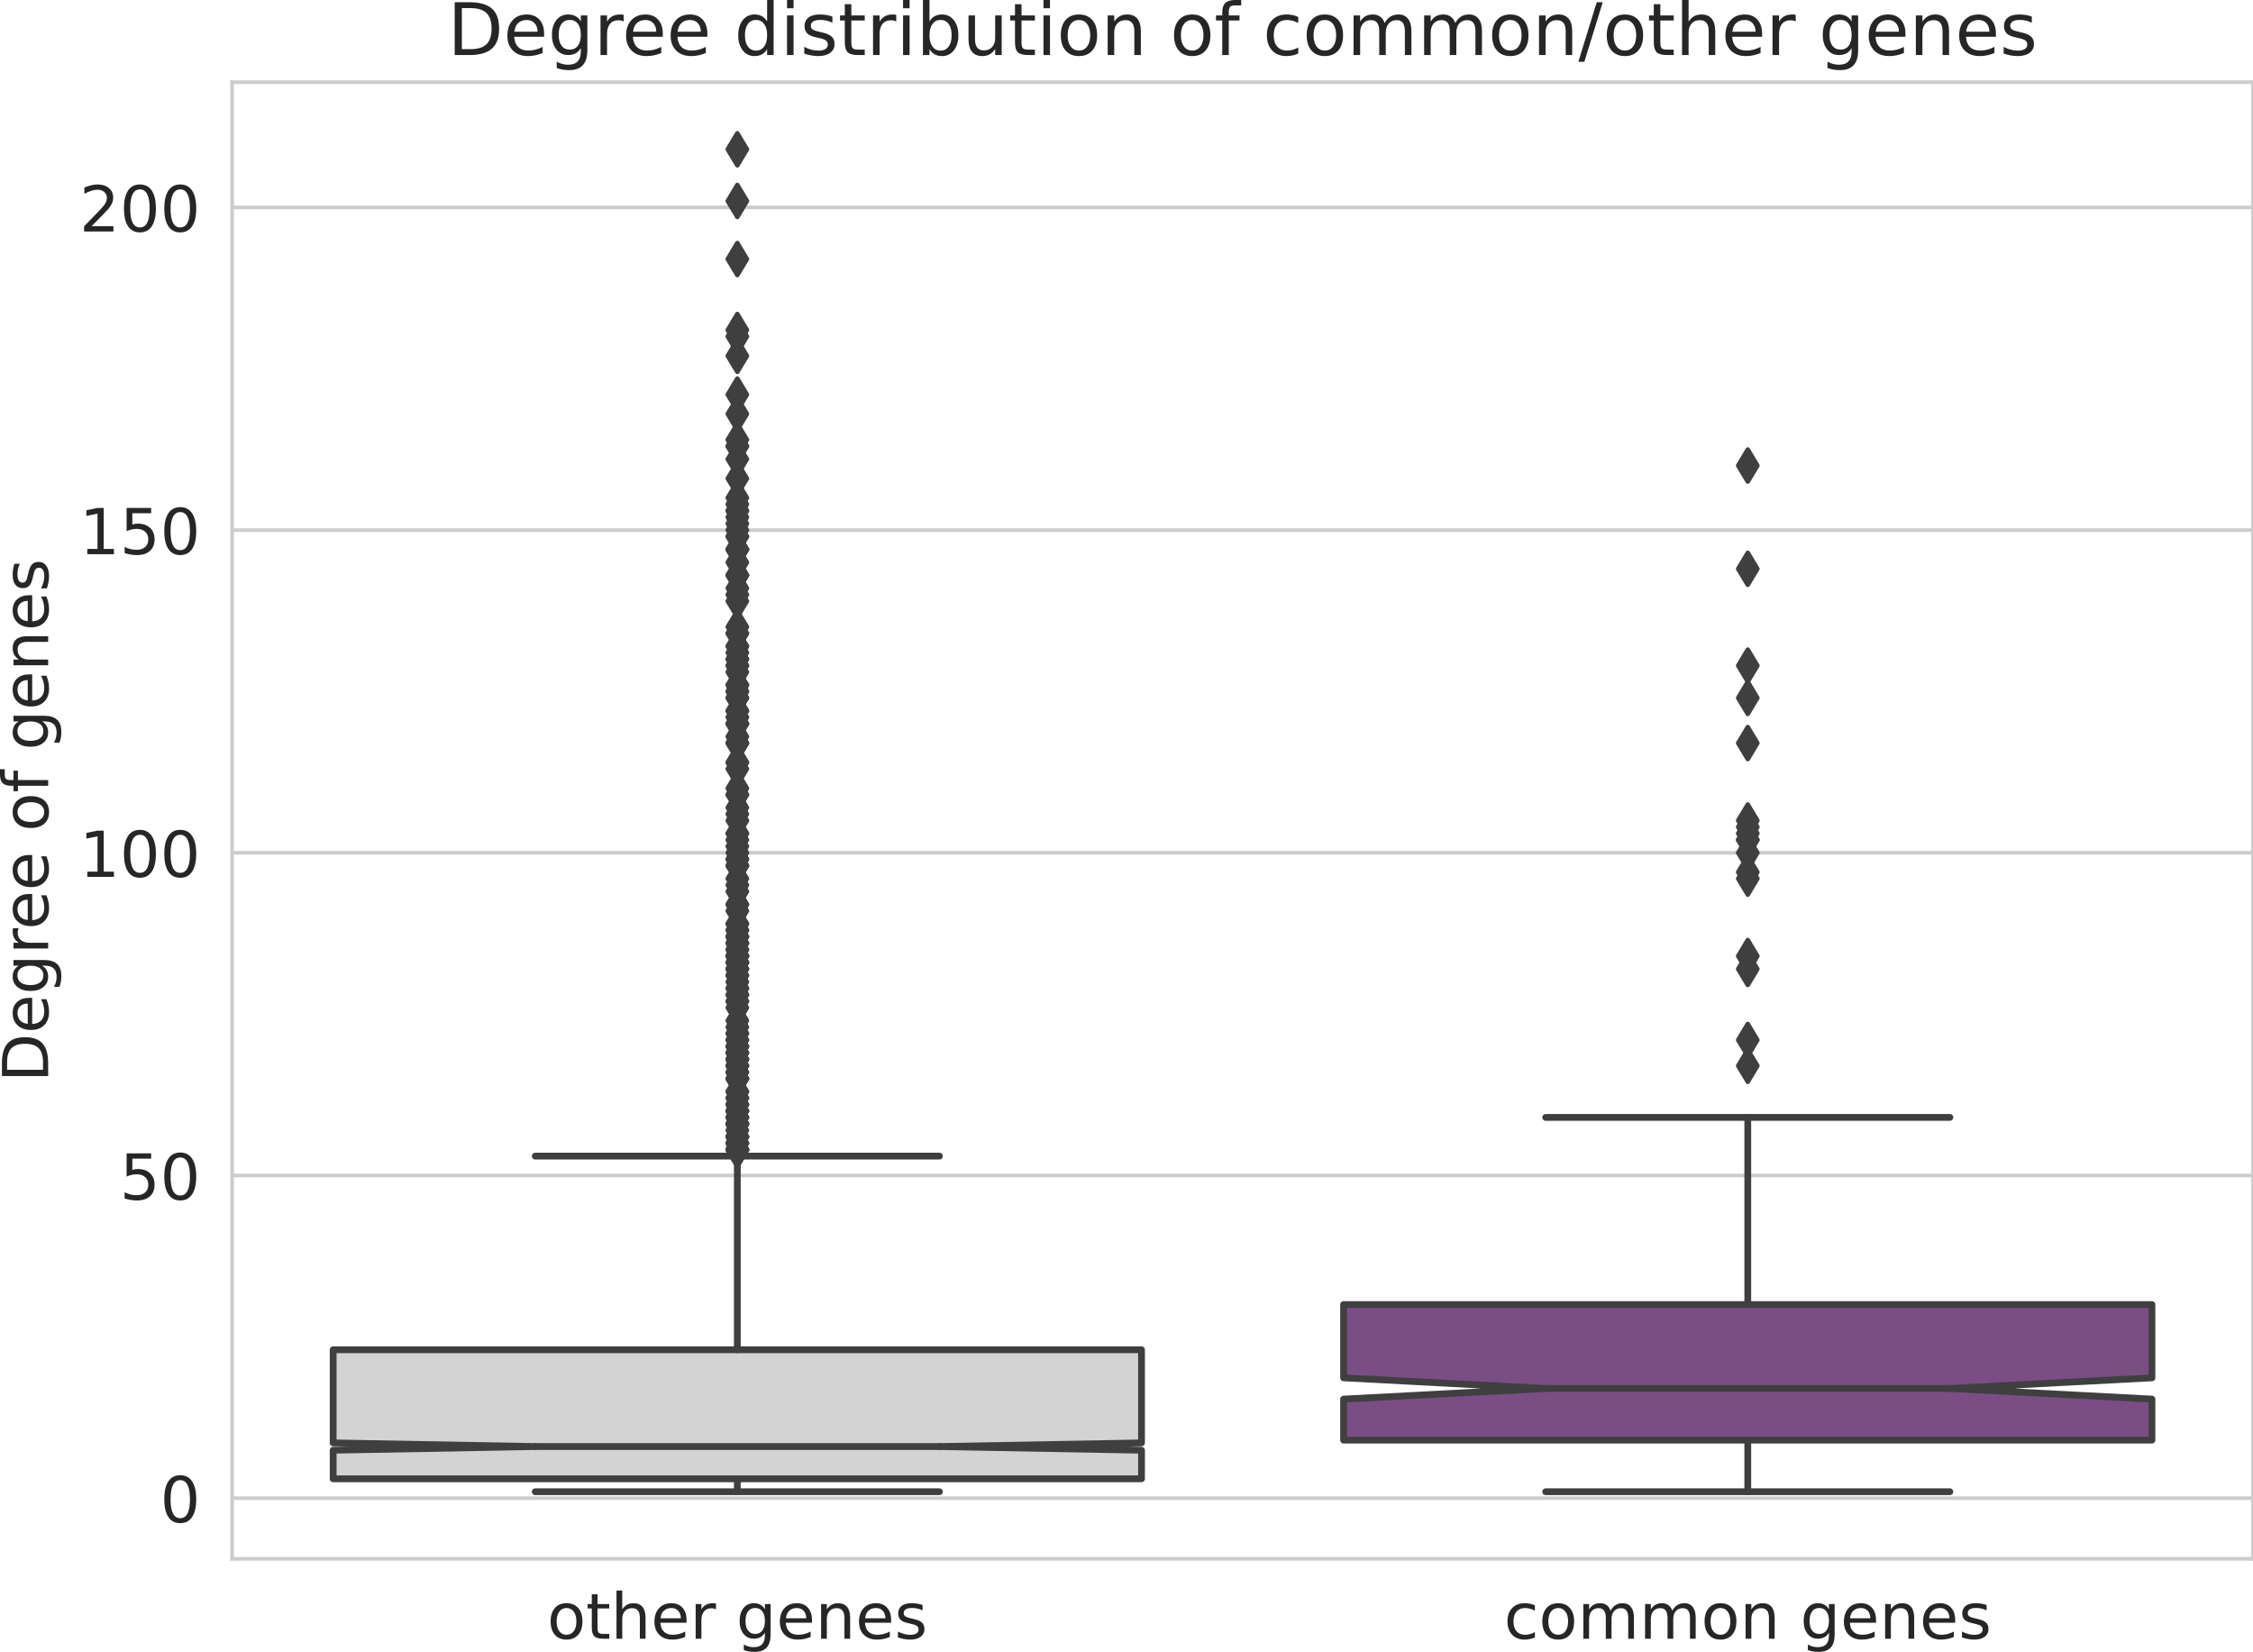 <?xml version="1.0" encoding="utf-8" standalone="no"?>
<!DOCTYPE svg PUBLIC "-//W3C//DTD SVG 1.1//EN"
  "http://www.w3.org/Graphics/SVG/1.1/DTD/svg11.dtd">
<!-- Created with matplotlib (https://matplotlib.org/) -->
<svg height="364.867pt" version="1.1" viewBox="0 0 497.672 364.867" width="497.672pt" xmlns="http://www.w3.org/2000/svg" xmlns:xlink="http://www.w3.org/1999/xlink">
 <defs>
  <style type="text/css">*{stroke-linecap:butt;stroke-linejoin:round;}</style>
 </defs>
 <g id="figure_1">
  <g id="patch_1">
   <path d="M 0 364.867
L 497.672 364.867
L 497.672 0
L 0 0
z
" style="fill:none;"/>
  </g>
  <g id="axes_1">
   <g id="patch_2">
    <path d="M 51.272 344.317
L 497.672 344.317
L 497.672 18.157
L 51.272 18.157
z
" style="fill:none;"/>
   </g>
   <g id="matplotlib.axis_1">
    <g id="xtick_1">
     <g id="text_1">
      <!-- other genes -->
      <g style="fill:#262626;" transform="translate(120.858 361.955)scale(0.14 -0.14)">
       <defs>
        <path d="M 30.609 48.391
Q 23.391 48.391 19.188 42.75
Q 14.984 37.109 14.984 27.297
Q 14.984 17.484 19.156 11.844
Q 23.344 6.203 30.609 6.203
Q 37.797 6.203 41.984 11.859
Q 46.188 17.531 46.188 27.297
Q 46.188 37.016 41.984 42.703
Q 37.797 48.391 30.609 48.391
z
M 30.609 56
Q 42.328 56 49.016 48.375
Q 55.719 40.766 55.719 27.297
Q 55.719 13.875 49.016 6.219
Q 42.328 -1.422 30.609 -1.422
Q 18.844 -1.422 12.172 6.219
Q 5.516 13.875 5.516 27.297
Q 5.516 40.766 12.172 48.375
Q 18.844 56 30.609 56
z
" id="DejaVuSans-111"/>
        <path d="M 18.312 70.219
L 18.312 54.688
L 36.812 54.688
L 36.812 47.703
L 18.312 47.703
L 18.312 18.016
Q 18.312 11.328 20.141 9.422
Q 21.969 7.516 27.594 7.516
L 36.812 7.516
L 36.812 0
L 27.594 0
Q 17.188 0 13.234 3.875
Q 9.281 7.766 9.281 18.016
L 9.281 47.703
L 2.688 47.703
L 2.688 54.688
L 9.281 54.688
L 9.281 70.219
z
" id="DejaVuSans-116"/>
        <path d="M 54.891 33.016
L 54.891 0
L 45.906 0
L 45.906 32.719
Q 45.906 40.484 42.875 44.328
Q 39.844 48.188 33.797 48.188
Q 26.516 48.188 22.312 43.547
Q 18.109 38.922 18.109 30.906
L 18.109 0
L 9.078 0
L 9.078 75.984
L 18.109 75.984
L 18.109 46.188
Q 21.344 51.125 25.703 53.562
Q 30.078 56 35.797 56
Q 45.219 56 50.047 50.172
Q 54.891 44.344 54.891 33.016
z
" id="DejaVuSans-104"/>
        <path d="M 56.203 29.594
L 56.203 25.203
L 14.891 25.203
Q 15.484 15.922 20.484 11.062
Q 25.484 6.203 34.422 6.203
Q 39.594 6.203 44.453 7.469
Q 49.312 8.734 54.109 11.281
L 54.109 2.781
Q 49.266 0.734 44.188 -0.344
Q 39.109 -1.422 33.891 -1.422
Q 20.797 -1.422 13.156 6.188
Q 5.516 13.812 5.516 26.812
Q 5.516 40.234 12.766 48.109
Q 20.016 56 32.328 56
Q 43.359 56 49.781 48.891
Q 56.203 41.797 56.203 29.594
z
M 47.219 32.234
Q 47.125 39.594 43.094 43.984
Q 39.062 48.391 32.422 48.391
Q 24.906 48.391 20.391 44.141
Q 15.875 39.891 15.188 32.172
z
" id="DejaVuSans-101"/>
        <path d="M 41.109 46.297
Q 39.594 47.172 37.812 47.578
Q 36.031 48 33.891 48
Q 26.266 48 22.188 43.047
Q 18.109 38.094 18.109 28.812
L 18.109 0
L 9.078 0
L 9.078 54.688
L 18.109 54.688
L 18.109 46.188
Q 20.953 51.172 25.484 53.578
Q 30.031 56 36.531 56
Q 37.453 56 38.578 55.875
Q 39.703 55.766 41.062 55.516
z
" id="DejaVuSans-114"/>
        <path id="DejaVuSans-32"/>
        <path d="M 45.406 27.984
Q 45.406 37.75 41.375 43.109
Q 37.359 48.484 30.078 48.484
Q 22.859 48.484 18.828 43.109
Q 14.797 37.75 14.797 27.984
Q 14.797 18.266 18.828 12.891
Q 22.859 7.516 30.078 7.516
Q 37.359 7.516 41.375 12.891
Q 45.406 18.266 45.406 27.984
z
M 54.391 6.781
Q 54.391 -7.172 48.188 -13.984
Q 42 -20.797 29.203 -20.797
Q 24.469 -20.797 20.266 -20.094
Q 16.062 -19.391 12.109 -17.922
L 12.109 -9.188
Q 16.062 -11.328 19.922 -12.344
Q 23.781 -13.375 27.781 -13.375
Q 36.625 -13.375 41.016 -8.766
Q 45.406 -4.156 45.406 5.172
L 45.406 9.625
Q 42.625 4.781 38.281 2.391
Q 33.938 0 27.875 0
Q 17.828 0 11.672 7.656
Q 5.516 15.328 5.516 27.984
Q 5.516 40.672 11.672 48.328
Q 17.828 56 27.875 56
Q 33.938 56 38.281 53.609
Q 42.625 51.219 45.406 46.391
L 45.406 54.688
L 54.391 54.688
z
" id="DejaVuSans-103"/>
        <path d="M 54.891 33.016
L 54.891 0
L 45.906 0
L 45.906 32.719
Q 45.906 40.484 42.875 44.328
Q 39.844 48.188 33.797 48.188
Q 26.516 48.188 22.312 43.547
Q 18.109 38.922 18.109 30.906
L 18.109 0
L 9.078 0
L 9.078 54.688
L 18.109 54.688
L 18.109 46.188
Q 21.344 51.125 25.703 53.562
Q 30.078 56 35.797 56
Q 45.219 56 50.047 50.172
Q 54.891 44.344 54.891 33.016
z
" id="DejaVuSans-110"/>
        <path d="M 44.281 53.078
L 44.281 44.578
Q 40.484 46.531 36.375 47.5
Q 32.281 48.484 27.875 48.484
Q 21.188 48.484 17.844 46.438
Q 14.5 44.391 14.5 40.281
Q 14.5 37.156 16.891 35.375
Q 19.281 33.594 26.516 31.984
L 29.594 31.297
Q 39.156 29.25 43.188 25.516
Q 47.219 21.781 47.219 15.094
Q 47.219 7.469 41.188 3.016
Q 35.156 -1.422 24.609 -1.422
Q 20.219 -1.422 15.453 -0.562
Q 10.688 0.297 5.422 2
L 5.422 11.281
Q 10.406 8.688 15.234 7.391
Q 20.062 6.109 24.812 6.109
Q 31.156 6.109 34.562 8.281
Q 37.984 10.453 37.984 14.406
Q 37.984 18.062 35.516 20.016
Q 33.062 21.969 24.703 23.781
L 21.578 24.516
Q 13.234 26.266 9.516 29.906
Q 5.812 33.547 5.812 39.891
Q 5.812 47.609 11.281 51.797
Q 16.75 56 26.812 56
Q 31.781 56 36.172 55.266
Q 40.578 54.547 44.281 53.078
z
" id="DejaVuSans-115"/>
       </defs>
       <use xlink:href="#DejaVuSans-111"/>
       <use x="61.182" xlink:href="#DejaVuSans-116"/>
       <use x="100.391" xlink:href="#DejaVuSans-104"/>
       <use x="163.77" xlink:href="#DejaVuSans-101"/>
       <use x="225.293" xlink:href="#DejaVuSans-114"/>
       <use x="266.406" xlink:href="#DejaVuSans-32"/>
       <use x="298.193" xlink:href="#DejaVuSans-103"/>
       <use x="361.67" xlink:href="#DejaVuSans-101"/>
       <use x="423.193" xlink:href="#DejaVuSans-110"/>
       <use x="486.572" xlink:href="#DejaVuSans-101"/>
       <use x="548.096" xlink:href="#DejaVuSans-115"/>
      </g>
     </g>
    </g>
    <g id="xtick_2">
     <g id="text_2">
      <!-- common genes -->
      <g style="fill:#262626;" transform="translate(332.218 361.955)scale(0.14 -0.14)">
       <defs>
        <path d="M 48.781 52.594
L 48.781 44.188
Q 44.969 46.297 41.141 47.344
Q 37.312 48.391 33.406 48.391
Q 24.656 48.391 19.812 42.844
Q 14.984 37.312 14.984 27.297
Q 14.984 17.281 19.812 11.734
Q 24.656 6.203 33.406 6.203
Q 37.312 6.203 41.141 7.25
Q 44.969 8.297 48.781 10.406
L 48.781 2.094
Q 45.016 0.344 40.984 -0.531
Q 36.969 -1.422 32.422 -1.422
Q 20.062 -1.422 12.781 6.344
Q 5.516 14.109 5.516 27.297
Q 5.516 40.672 12.859 48.328
Q 20.219 56 33.016 56
Q 37.156 56 41.109 55.141
Q 45.062 54.297 48.781 52.594
z
" id="DejaVuSans-99"/>
        <path d="M 52 44.188
Q 55.375 50.25 60.062 53.125
Q 64.75 56 71.094 56
Q 79.641 56 84.281 50.016
Q 88.922 44.047 88.922 33.016
L 88.922 0
L 79.891 0
L 79.891 32.719
Q 79.891 40.578 77.094 44.375
Q 74.312 48.188 68.609 48.188
Q 61.625 48.188 57.562 43.547
Q 53.516 38.922 53.516 30.906
L 53.516 0
L 44.484 0
L 44.484 32.719
Q 44.484 40.625 41.703 44.406
Q 38.922 48.188 33.109 48.188
Q 26.219 48.188 22.156 43.531
Q 18.109 38.875 18.109 30.906
L 18.109 0
L 9.078 0
L 9.078 54.688
L 18.109 54.688
L 18.109 46.188
Q 21.188 51.219 25.484 53.609
Q 29.781 56 35.688 56
Q 41.656 56 45.828 52.969
Q 50 49.953 52 44.188
z
" id="DejaVuSans-109"/>
       </defs>
       <use xlink:href="#DejaVuSans-99"/>
       <use x="54.98" xlink:href="#DejaVuSans-111"/>
       <use x="116.162" xlink:href="#DejaVuSans-109"/>
       <use x="213.574" xlink:href="#DejaVuSans-109"/>
       <use x="310.986" xlink:href="#DejaVuSans-111"/>
       <use x="372.168" xlink:href="#DejaVuSans-110"/>
       <use x="435.547" xlink:href="#DejaVuSans-32"/>
       <use x="467.334" xlink:href="#DejaVuSans-103"/>
       <use x="530.811" xlink:href="#DejaVuSans-101"/>
       <use x="592.334" xlink:href="#DejaVuSans-110"/>
       <use x="655.713" xlink:href="#DejaVuSans-101"/>
       <use x="717.236" xlink:href="#DejaVuSans-115"/>
      </g>
     </g>
    </g>
   </g>
   <g id="matplotlib.axis_2">
    <g id="ytick_1">
     <g id="line2d_1">
      <path clip-path="url(#pf0c04952a6)" d="M 51.272 330.918
L 497.672 330.918
" style="fill:none;stroke:#cccccc;stroke-linecap:round;stroke-width:0.8;"/>
     </g>
     <g id="text_3">
      <!-- 0 -->
      <g style="fill:#262626;" transform="translate(35.364 336.236)scale(0.14 -0.14)">
       <defs>
        <path d="M 31.781 66.406
Q 24.172 66.406 20.328 58.906
Q 16.5 51.422 16.5 36.375
Q 16.5 21.391 20.328 13.891
Q 24.172 6.391 31.781 6.391
Q 39.453 6.391 43.281 13.891
Q 47.125 21.391 47.125 36.375
Q 47.125 51.422 43.281 58.906
Q 39.453 66.406 31.781 66.406
z
M 31.781 74.219
Q 44.047 74.219 50.516 64.516
Q 56.984 54.828 56.984 36.375
Q 56.984 17.969 50.516 8.266
Q 44.047 -1.422 31.781 -1.422
Q 19.531 -1.422 13.062 8.266
Q 6.594 17.969 6.594 36.375
Q 6.594 54.828 13.062 64.516
Q 19.531 74.219 31.781 74.219
z
" id="DejaVuSans-48"/>
       </defs>
       <use xlink:href="#DejaVuSans-48"/>
      </g>
     </g>
    </g>
    <g id="ytick_2">
     <g id="line2d_2">
      <path clip-path="url(#pf0c04952a6)" d="M 51.272 259.641
L 497.672 259.641
" style="fill:none;stroke:#cccccc;stroke-linecap:round;stroke-width:0.8;"/>
     </g>
     <g id="text_4">
      <!-- 50 -->
      <g style="fill:#262626;" transform="translate(26.457 264.96)scale(0.14 -0.14)">
       <defs>
        <path d="M 10.797 72.906
L 49.516 72.906
L 49.516 64.594
L 19.828 64.594
L 19.828 46.734
Q 21.969 47.469 24.109 47.828
Q 26.266 48.188 28.422 48.188
Q 40.625 48.188 47.75 41.5
Q 54.891 34.812 54.891 23.391
Q 54.891 11.625 47.562 5.094
Q 40.234 -1.422 26.906 -1.422
Q 22.312 -1.422 17.547 -0.641
Q 12.797 0.141 7.719 1.703
L 7.719 11.625
Q 12.109 9.234 16.797 8.062
Q 21.484 6.891 26.703 6.891
Q 35.156 6.891 40.078 11.328
Q 45.016 15.766 45.016 23.391
Q 45.016 31 40.078 35.438
Q 35.156 39.891 26.703 39.891
Q 22.75 39.891 18.812 39.016
Q 14.891 38.141 10.797 36.281
z
" id="DejaVuSans-53"/>
       </defs>
       <use xlink:href="#DejaVuSans-53"/>
       <use x="63.623" xlink:href="#DejaVuSans-48"/>
      </g>
     </g>
    </g>
    <g id="ytick_3">
     <g id="line2d_3">
      <path clip-path="url(#pf0c04952a6)" d="M 51.272 188.365
L 497.672 188.365
" style="fill:none;stroke:#cccccc;stroke-linecap:round;stroke-width:0.8;"/>
     </g>
     <g id="text_5">
      <!-- 100 -->
      <g style="fill:#262626;" transform="translate(17.549 193.684)scale(0.14 -0.14)">
       <defs>
        <path d="M 12.406 8.297
L 28.516 8.297
L 28.516 63.922
L 10.984 60.406
L 10.984 69.391
L 28.422 72.906
L 38.281 72.906
L 38.281 8.297
L 54.391 8.297
L 54.391 0
L 12.406 0
z
" id="DejaVuSans-49"/>
       </defs>
       <use xlink:href="#DejaVuSans-49"/>
       <use x="63.623" xlink:href="#DejaVuSans-48"/>
       <use x="127.246" xlink:href="#DejaVuSans-48"/>
      </g>
     </g>
    </g>
    <g id="ytick_4">
     <g id="line2d_4">
      <path clip-path="url(#pf0c04952a6)" d="M 51.272 117.089
L 497.672 117.089
" style="fill:none;stroke:#cccccc;stroke-linecap:round;stroke-width:0.8;"/>
     </g>
     <g id="text_6">
      <!-- 150 -->
      <g style="fill:#262626;" transform="translate(17.549 122.408)scale(0.14 -0.14)">
       <use xlink:href="#DejaVuSans-49"/>
       <use x="63.623" xlink:href="#DejaVuSans-53"/>
       <use x="127.246" xlink:href="#DejaVuSans-48"/>
      </g>
     </g>
    </g>
    <g id="ytick_5">
     <g id="line2d_5">
      <path clip-path="url(#pf0c04952a6)" d="M 51.272 45.813
L 497.672 45.813
" style="fill:none;stroke:#cccccc;stroke-linecap:round;stroke-width:0.8;"/>
     </g>
     <g id="text_7">
      <!-- 200 -->
      <g style="fill:#262626;" transform="translate(17.549 51.132)scale(0.14 -0.14)">
       <defs>
        <path d="M 19.188 8.297
L 53.609 8.297
L 53.609 0
L 7.328 0
L 7.328 8.297
Q 12.938 14.109 22.625 23.891
Q 32.328 33.688 34.812 36.531
Q 39.547 41.844 41.422 45.531
Q 43.312 49.219 43.312 52.781
Q 43.312 58.594 39.234 62.25
Q 35.156 65.922 28.609 65.922
Q 23.969 65.922 18.812 64.312
Q 13.672 62.703 7.812 59.422
L 7.812 69.391
Q 13.766 71.781 18.938 73
Q 24.125 74.219 28.422 74.219
Q 39.75 74.219 46.484 68.547
Q 53.219 62.891 53.219 53.422
Q 53.219 48.922 51.531 44.891
Q 49.859 40.875 45.406 35.406
Q 44.188 33.984 37.641 27.219
Q 31.109 20.453 19.188 8.297
z
" id="DejaVuSans-50"/>
       </defs>
       <use xlink:href="#DejaVuSans-50"/>
       <use x="63.623" xlink:href="#DejaVuSans-48"/>
       <use x="127.246" xlink:href="#DejaVuSans-48"/>
      </g>
     </g>
    </g>
    <g id="text_8">
     <!-- Degree of genes -->
     <g style="fill:#262626;" transform="translate(10.638 239.051)rotate(-90)scale(0.14 -0.14)">
      <defs>
       <path d="M 19.672 64.797
L 19.672 8.109
L 31.594 8.109
Q 46.688 8.109 53.688 14.938
Q 60.688 21.781 60.688 36.531
Q 60.688 51.172 53.688 57.984
Q 46.688 64.797 31.594 64.797
z
M 9.812 72.906
L 30.078 72.906
Q 51.266 72.906 61.172 64.094
Q 71.094 55.281 71.094 36.531
Q 71.094 17.672 61.125 8.828
Q 51.172 0 30.078 0
L 9.812 0
z
" id="DejaVuSans-68"/>
       <path d="M 37.109 75.984
L 37.109 68.5
L 28.516 68.5
Q 23.688 68.5 21.797 66.547
Q 19.922 64.594 19.922 59.516
L 19.922 54.688
L 34.719 54.688
L 34.719 47.703
L 19.922 47.703
L 19.922 0
L 10.891 0
L 10.891 47.703
L 2.297 47.703
L 2.297 54.688
L 10.891 54.688
L 10.891 58.5
Q 10.891 67.625 15.141 71.797
Q 19.391 75.984 28.609 75.984
z
" id="DejaVuSans-102"/>
      </defs>
      <use xlink:href="#DejaVuSans-68"/>
      <use x="77.002" xlink:href="#DejaVuSans-101"/>
      <use x="138.525" xlink:href="#DejaVuSans-103"/>
      <use x="202.002" xlink:href="#DejaVuSans-114"/>
      <use x="240.865" xlink:href="#DejaVuSans-101"/>
      <use x="302.389" xlink:href="#DejaVuSans-101"/>
      <use x="363.912" xlink:href="#DejaVuSans-32"/>
      <use x="395.699" xlink:href="#DejaVuSans-111"/>
      <use x="456.881" xlink:href="#DejaVuSans-102"/>
      <use x="492.086" xlink:href="#DejaVuSans-32"/>
      <use x="523.873" xlink:href="#DejaVuSans-103"/>
      <use x="587.35" xlink:href="#DejaVuSans-101"/>
      <use x="648.873" xlink:href="#DejaVuSans-110"/>
      <use x="712.252" xlink:href="#DejaVuSans-101"/>
      <use x="773.775" xlink:href="#DejaVuSans-115"/>
     </g>
    </g>
   </g>
   <g id="patch_3">
    <path clip-path="url(#pf0c04952a6)" d="M 73.592 326.641
L 252.152 326.641
L 252.152 320.32
L 207.512 319.513
L 252.152 318.706
L 252.152 298.131
L 73.592 298.131
L 73.592 318.706
L 118.232 319.513
L 73.592 320.32
L 73.592 326.641
z
" style="fill:#d3d3d3;stroke:#3f3f3f;stroke-linejoin:miter;stroke-width:1.5;"/>
   </g>
   <g id="patch_4">
    <path clip-path="url(#pf0c04952a6)" d="M 296.792 318.088
L 475.352 318.088
L 475.352 309.034
L 430.712 306.684
L 475.352 304.334
L 475.352 288.152
L 296.792 288.152
L 296.792 304.334
L 341.432 306.684
L 296.792 309.034
L 296.792 318.088
z
" style="fill:#7b4d85;stroke:#3f3f3f;stroke-linejoin:miter;stroke-width:1.5;"/>
   </g>
   <g id="line2d_6">
    <path clip-path="url(#pf0c04952a6)" d="M 162.872 326.641
L 162.872 329.492
" style="fill:none;stroke:#3f3f3f;stroke-linecap:round;stroke-width:1.5;"/>
   </g>
   <g id="line2d_7">
    <path clip-path="url(#pf0c04952a6)" d="M 162.872 298.131
L 162.872 255.365
" style="fill:none;stroke:#3f3f3f;stroke-linecap:round;stroke-width:1.5;"/>
   </g>
   <g id="line2d_8">
    <path clip-path="url(#pf0c04952a6)" d="M 118.232 329.492
L 207.512 329.492
" style="fill:none;stroke:#3f3f3f;stroke-linecap:round;stroke-width:1.5;"/>
   </g>
   <g id="line2d_9">
    <path clip-path="url(#pf0c04952a6)" d="M 118.232 255.365
L 207.512 255.365
" style="fill:none;stroke:#3f3f3f;stroke-linecap:round;stroke-width:1.5;"/>
   </g>
   <g id="line2d_10">
    <defs>
     <path d="M -0 3.536
L 2.121 0
L -0 -3.536
L -2.121 -0
z
" id="m4ad646b651" style="stroke:#3f3f3f;stroke-linejoin:miter;"/>
    </defs>
    <g clip-path="url(#pf0c04952a6)">
     <use style="fill:#3f3f3f;stroke:#3f3f3f;stroke-linejoin:miter;" x="162.872" xlink:href="#m4ad646b651" y="212.599"/>
     <use style="fill:#3f3f3f;stroke:#3f3f3f;stroke-linejoin:miter;" x="162.872" xlink:href="#m4ad646b651" y="157.004"/>
     <use style="fill:#3f3f3f;stroke:#3f3f3f;stroke-linejoin:miter;" x="162.872" xlink:href="#m4ad646b651" y="214.025"/>
     <use style="fill:#3f3f3f;stroke:#3f3f3f;stroke-linejoin:miter;" x="162.872" xlink:href="#m4ad646b651" y="144.174"/>
     <use style="fill:#3f3f3f;stroke:#3f3f3f;stroke-linejoin:miter;" x="162.872" xlink:href="#m4ad646b651" y="228.28"/>
     <use style="fill:#3f3f3f;stroke:#3f3f3f;stroke-linejoin:miter;" x="162.872" xlink:href="#m4ad646b651" y="228.28"/>
     <use style="fill:#3f3f3f;stroke:#3f3f3f;stroke-linejoin:miter;" x="162.872" xlink:href="#m4ad646b651" y="248.237"/>
     <use style="fill:#3f3f3f;stroke:#3f3f3f;stroke-linejoin:miter;" x="162.872" xlink:href="#m4ad646b651" y="112.812"/>
     <use style="fill:#3f3f3f;stroke:#3f3f3f;stroke-linejoin:miter;" x="162.872" xlink:href="#m4ad646b651" y="78.6"/>
     <use style="fill:#3f3f3f;stroke:#3f3f3f;stroke-linejoin:miter;" x="162.872" xlink:href="#m4ad646b651" y="253.939"/>
     <use style="fill:#3f3f3f;stroke:#3f3f3f;stroke-linejoin:miter;" x="162.872" xlink:href="#m4ad646b651" y="131.344"/>
     <use style="fill:#3f3f3f;stroke:#3f3f3f;stroke-linejoin:miter;" x="162.872" xlink:href="#m4ad646b651" y="215.45"/>
     <use style="fill:#3f3f3f;stroke:#3f3f3f;stroke-linejoin:miter;" x="162.872" xlink:href="#m4ad646b651" y="232.556"/>
     <use style="fill:#3f3f3f;stroke:#3f3f3f;stroke-linejoin:miter;" x="162.872" xlink:href="#m4ad646b651" y="199.769"/>
     <use style="fill:#3f3f3f;stroke:#3f3f3f;stroke-linejoin:miter;" x="162.872" xlink:href="#m4ad646b651" y="235.407"/>
     <use style="fill:#3f3f3f;stroke:#3f3f3f;stroke-linejoin:miter;" x="162.872" xlink:href="#m4ad646b651" y="199.769"/>
     <use style="fill:#3f3f3f;stroke:#3f3f3f;stroke-linejoin:miter;" x="162.872" xlink:href="#m4ad646b651" y="233.982"/>
     <use style="fill:#3f3f3f;stroke:#3f3f3f;stroke-linejoin:miter;" x="162.872" xlink:href="#m4ad646b651" y="32.983"/>
     <use style="fill:#3f3f3f;stroke:#3f3f3f;stroke-linejoin:miter;" x="162.872" xlink:href="#m4ad646b651" y="74.323"/>
     <use style="fill:#3f3f3f;stroke:#3f3f3f;stroke-linejoin:miter;" x="162.872" xlink:href="#m4ad646b651" y="87.153"/>
     <use style="fill:#3f3f3f;stroke:#3f3f3f;stroke-linejoin:miter;" x="162.872" xlink:href="#m4ad646b651" y="44.387"/>
     <use style="fill:#3f3f3f;stroke:#3f3f3f;stroke-linejoin:miter;" x="162.872" xlink:href="#m4ad646b651" y="57.217"/>
     <use style="fill:#3f3f3f;stroke:#3f3f3f;stroke-linejoin:miter;" x="162.872" xlink:href="#m4ad646b651" y="105.685"/>
     <use style="fill:#3f3f3f;stroke:#3f3f3f;stroke-linejoin:miter;" x="162.872" xlink:href="#m4ad646b651" y="121.365"/>
     <use style="fill:#3f3f3f;stroke:#3f3f3f;stroke-linejoin:miter;" x="162.872" xlink:href="#m4ad646b651" y="98.557"/>
     <use style="fill:#3f3f3f;stroke:#3f3f3f;stroke-linejoin:miter;" x="162.872" xlink:href="#m4ad646b651" y="121.365"/>
     <use style="fill:#3f3f3f;stroke:#3f3f3f;stroke-linejoin:miter;" x="162.872" xlink:href="#m4ad646b651" y="101.408"/>
     <use style="fill:#3f3f3f;stroke:#3f3f3f;stroke-linejoin:miter;" x="162.872" xlink:href="#m4ad646b651" y="204.046"/>
     <use style="fill:#3f3f3f;stroke:#3f3f3f;stroke-linejoin:miter;" x="162.872" xlink:href="#m4ad646b651" y="252.514"/>
     <use style="fill:#3f3f3f;stroke:#3f3f3f;stroke-linejoin:miter;" x="162.872" xlink:href="#m4ad646b651" y="175.535"/>
     <use style="fill:#3f3f3f;stroke:#3f3f3f;stroke-linejoin:miter;" x="162.872" xlink:href="#m4ad646b651" y="246.812"/>
     <use style="fill:#3f3f3f;stroke:#3f3f3f;stroke-linejoin:miter;" x="162.872" xlink:href="#m4ad646b651" y="194.067"/>
     <use style="fill:#3f3f3f;stroke:#3f3f3f;stroke-linejoin:miter;" x="162.872" xlink:href="#m4ad646b651" y="206.897"/>
     <use style="fill:#3f3f3f;stroke:#3f3f3f;stroke-linejoin:miter;" x="162.872" xlink:href="#m4ad646b651" y="147.025"/>
     <use style="fill:#3f3f3f;stroke:#3f3f3f;stroke-linejoin:miter;" x="162.872" xlink:href="#m4ad646b651" y="151.301"/>
     <use style="fill:#3f3f3f;stroke:#3f3f3f;stroke-linejoin:miter;" x="162.872" xlink:href="#m4ad646b651" y="253.939"/>
     <use style="fill:#3f3f3f;stroke:#3f3f3f;stroke-linejoin:miter;" x="162.872" xlink:href="#m4ad646b651" y="245.386"/>
     <use style="fill:#3f3f3f;stroke:#3f3f3f;stroke-linejoin:miter;" x="162.872" xlink:href="#m4ad646b651" y="208.322"/>
     <use style="fill:#3f3f3f;stroke:#3f3f3f;stroke-linejoin:miter;" x="162.872" xlink:href="#m4ad646b651" y="175.535"/>
     <use style="fill:#3f3f3f;stroke:#3f3f3f;stroke-linejoin:miter;" x="162.872" xlink:href="#m4ad646b651" y="226.854"/>
     <use style="fill:#3f3f3f;stroke:#3f3f3f;stroke-linejoin:miter;" x="162.872" xlink:href="#m4ad646b651" y="118.514"/>
     <use style="fill:#3f3f3f;stroke:#3f3f3f;stroke-linejoin:miter;" x="162.872" xlink:href="#m4ad646b651" y="72.898"/>
     <use style="fill:#3f3f3f;stroke:#3f3f3f;stroke-linejoin:miter;" x="162.872" xlink:href="#m4ad646b651" y="221.152"/>
     <use style="fill:#3f3f3f;stroke:#3f3f3f;stroke-linejoin:miter;" x="162.872" xlink:href="#m4ad646b651" y="129.919"/>
     <use style="fill:#3f3f3f;stroke:#3f3f3f;stroke-linejoin:miter;" x="162.872" xlink:href="#m4ad646b651" y="219.727"/>
     <use style="fill:#3f3f3f;stroke:#3f3f3f;stroke-linejoin:miter;" x="162.872" xlink:href="#m4ad646b651" y="243.961"/>
     <use style="fill:#3f3f3f;stroke:#3f3f3f;stroke-linejoin:miter;" x="162.872" xlink:href="#m4ad646b651" y="118.514"/>
     <use style="fill:#3f3f3f;stroke:#3f3f3f;stroke-linejoin:miter;" x="162.872" xlink:href="#m4ad646b651" y="219.727"/>
     <use style="fill:#3f3f3f;stroke:#3f3f3f;stroke-linejoin:miter;" x="162.872" xlink:href="#m4ad646b651" y="186.94"/>
     <use style="fill:#3f3f3f;stroke:#3f3f3f;stroke-linejoin:miter;" x="162.872" xlink:href="#m4ad646b651" y="238.258"/>
     <use style="fill:#3f3f3f;stroke:#3f3f3f;stroke-linejoin:miter;" x="162.872" xlink:href="#m4ad646b651" y="245.386"/>
     <use style="fill:#3f3f3f;stroke:#3f3f3f;stroke-linejoin:miter;" x="162.872" xlink:href="#m4ad646b651" y="208.322"/>
     <use style="fill:#3f3f3f;stroke:#3f3f3f;stroke-linejoin:miter;" x="162.872" xlink:href="#m4ad646b651" y="253.939"/>
     <use style="fill:#3f3f3f;stroke:#3f3f3f;stroke-linejoin:miter;" x="162.872" xlink:href="#m4ad646b651" y="253.939"/>
     <use style="fill:#3f3f3f;stroke:#3f3f3f;stroke-linejoin:miter;" x="162.872" xlink:href="#m4ad646b651" y="242.535"/>
     <use style="fill:#3f3f3f;stroke:#3f3f3f;stroke-linejoin:miter;" x="162.872" xlink:href="#m4ad646b651" y="201.195"/>
     <use style="fill:#3f3f3f;stroke:#3f3f3f;stroke-linejoin:miter;" x="162.872" xlink:href="#m4ad646b651" y="196.918"/>
     <use style="fill:#3f3f3f;stroke:#3f3f3f;stroke-linejoin:miter;" x="162.872" xlink:href="#m4ad646b651" y="214.025"/>
     <use style="fill:#3f3f3f;stroke:#3f3f3f;stroke-linejoin:miter;" x="162.872" xlink:href="#m4ad646b651" y="238.258"/>
     <use style="fill:#3f3f3f;stroke:#3f3f3f;stroke-linejoin:miter;" x="162.872" xlink:href="#m4ad646b651" y="249.663"/>
     <use style="fill:#3f3f3f;stroke:#3f3f3f;stroke-linejoin:miter;" x="162.872" xlink:href="#m4ad646b651" y="246.812"/>
     <use style="fill:#3f3f3f;stroke:#3f3f3f;stroke-linejoin:miter;" x="162.872" xlink:href="#m4ad646b651" y="233.982"/>
     <use style="fill:#3f3f3f;stroke:#3f3f3f;stroke-linejoin:miter;" x="162.872" xlink:href="#m4ad646b651" y="231.131"/>
     <use style="fill:#3f3f3f;stroke:#3f3f3f;stroke-linejoin:miter;" x="162.872" xlink:href="#m4ad646b651" y="142.748"/>
     <use style="fill:#3f3f3f;stroke:#3f3f3f;stroke-linejoin:miter;" x="162.872" xlink:href="#m4ad646b651" y="231.131"/>
     <use style="fill:#3f3f3f;stroke:#3f3f3f;stroke-linejoin:miter;" x="162.872" xlink:href="#m4ad646b651" y="251.088"/>
     <use style="fill:#3f3f3f;stroke:#3f3f3f;stroke-linejoin:miter;" x="162.872" xlink:href="#m4ad646b651" y="241.11"/>
     <use style="fill:#3f3f3f;stroke:#3f3f3f;stroke-linejoin:miter;" x="162.872" xlink:href="#m4ad646b651" y="253.939"/>
     <use style="fill:#3f3f3f;stroke:#3f3f3f;stroke-linejoin:miter;" x="162.872" xlink:href="#m4ad646b651" y="231.131"/>
     <use style="fill:#3f3f3f;stroke:#3f3f3f;stroke-linejoin:miter;" x="162.872" xlink:href="#m4ad646b651" y="205.471"/>
     <use style="fill:#3f3f3f;stroke:#3f3f3f;stroke-linejoin:miter;" x="162.872" xlink:href="#m4ad646b651" y="159.855"/>
     <use style="fill:#3f3f3f;stroke:#3f3f3f;stroke-linejoin:miter;" x="162.872" xlink:href="#m4ad646b651" y="248.237"/>
     <use style="fill:#3f3f3f;stroke:#3f3f3f;stroke-linejoin:miter;" x="162.872" xlink:href="#m4ad646b651" y="231.131"/>
     <use style="fill:#3f3f3f;stroke:#3f3f3f;stroke-linejoin:miter;" x="162.872" xlink:href="#m4ad646b651" y="215.45"/>
     <use style="fill:#3f3f3f;stroke:#3f3f3f;stroke-linejoin:miter;" x="162.872" xlink:href="#m4ad646b651" y="174.11"/>
     <use style="fill:#3f3f3f;stroke:#3f3f3f;stroke-linejoin:miter;" x="162.872" xlink:href="#m4ad646b651" y="209.748"/>
     <use style="fill:#3f3f3f;stroke:#3f3f3f;stroke-linejoin:miter;" x="162.872" xlink:href="#m4ad646b651" y="132.77"/>
     <use style="fill:#3f3f3f;stroke:#3f3f3f;stroke-linejoin:miter;" x="162.872" xlink:href="#m4ad646b651" y="216.876"/>
     <use style="fill:#3f3f3f;stroke:#3f3f3f;stroke-linejoin:miter;" x="162.872" xlink:href="#m4ad646b651" y="164.131"/>
     <use style="fill:#3f3f3f;stroke:#3f3f3f;stroke-linejoin:miter;" x="162.872" xlink:href="#m4ad646b651" y="232.556"/>
     <use style="fill:#3f3f3f;stroke:#3f3f3f;stroke-linejoin:miter;" x="162.872" xlink:href="#m4ad646b651" y="127.068"/>
     <use style="fill:#3f3f3f;stroke:#3f3f3f;stroke-linejoin:miter;" x="162.872" xlink:href="#m4ad646b651" y="251.088"/>
     <use style="fill:#3f3f3f;stroke:#3f3f3f;stroke-linejoin:miter;" x="162.872" xlink:href="#m4ad646b651" y="148.45"/>
     <use style="fill:#3f3f3f;stroke:#3f3f3f;stroke-linejoin:miter;" x="162.872" xlink:href="#m4ad646b651" y="164.131"/>
     <use style="fill:#3f3f3f;stroke:#3f3f3f;stroke-linejoin:miter;" x="162.872" xlink:href="#m4ad646b651" y="159.855"/>
     <use style="fill:#3f3f3f;stroke:#3f3f3f;stroke-linejoin:miter;" x="162.872" xlink:href="#m4ad646b651" y="178.386"/>
     <use style="fill:#3f3f3f;stroke:#3f3f3f;stroke-linejoin:miter;" x="162.872" xlink:href="#m4ad646b651" y="154.153"/>
     <use style="fill:#3f3f3f;stroke:#3f3f3f;stroke-linejoin:miter;" x="162.872" xlink:href="#m4ad646b651" y="189.791"/>
     <use style="fill:#3f3f3f;stroke:#3f3f3f;stroke-linejoin:miter;" x="162.872" xlink:href="#m4ad646b651" y="209.748"/>
     <use style="fill:#3f3f3f;stroke:#3f3f3f;stroke-linejoin:miter;" x="162.872" xlink:href="#m4ad646b651" y="127.068"/>
     <use style="fill:#3f3f3f;stroke:#3f3f3f;stroke-linejoin:miter;" x="162.872" xlink:href="#m4ad646b651" y="97.132"/>
     <use style="fill:#3f3f3f;stroke:#3f3f3f;stroke-linejoin:miter;" x="162.872" xlink:href="#m4ad646b651" y="142.748"/>
     <use style="fill:#3f3f3f;stroke:#3f3f3f;stroke-linejoin:miter;" x="162.872" xlink:href="#m4ad646b651" y="164.131"/>
     <use style="fill:#3f3f3f;stroke:#3f3f3f;stroke-linejoin:miter;" x="162.872" xlink:href="#m4ad646b651" y="124.217"/>
     <use style="fill:#3f3f3f;stroke:#3f3f3f;stroke-linejoin:miter;" x="162.872" xlink:href="#m4ad646b651" y="115.663"/>
     <use style="fill:#3f3f3f;stroke:#3f3f3f;stroke-linejoin:miter;" x="162.872" xlink:href="#m4ad646b651" y="91.429"/>
     <use style="fill:#3f3f3f;stroke:#3f3f3f;stroke-linejoin:miter;" x="162.872" xlink:href="#m4ad646b651" y="162.706"/>
     <use style="fill:#3f3f3f;stroke:#3f3f3f;stroke-linejoin:miter;" x="162.872" xlink:href="#m4ad646b651" y="139.897"/>
     <use style="fill:#3f3f3f;stroke:#3f3f3f;stroke-linejoin:miter;" x="162.872" xlink:href="#m4ad646b651" y="109.961"/>
     <use style="fill:#3f3f3f;stroke:#3f3f3f;stroke-linejoin:miter;" x="162.872" xlink:href="#m4ad646b651" y="229.705"/>
     <use style="fill:#3f3f3f;stroke:#3f3f3f;stroke-linejoin:miter;" x="162.872" xlink:href="#m4ad646b651" y="251.088"/>
     <use style="fill:#3f3f3f;stroke:#3f3f3f;stroke-linejoin:miter;" x="162.872" xlink:href="#m4ad646b651" y="212.599"/>
     <use style="fill:#3f3f3f;stroke:#3f3f3f;stroke-linejoin:miter;" x="162.872" xlink:href="#m4ad646b651" y="232.556"/>
     <use style="fill:#3f3f3f;stroke:#3f3f3f;stroke-linejoin:miter;" x="162.872" xlink:href="#m4ad646b651" y="191.216"/>
     <use style="fill:#3f3f3f;stroke:#3f3f3f;stroke-linejoin:miter;" x="162.872" xlink:href="#m4ad646b651" y="211.174"/>
     <use style="fill:#3f3f3f;stroke:#3f3f3f;stroke-linejoin:miter;" x="162.872" xlink:href="#m4ad646b651" y="154.153"/>
     <use style="fill:#3f3f3f;stroke:#3f3f3f;stroke-linejoin:miter;" x="162.872" xlink:href="#m4ad646b651" y="181.238"/>
     <use style="fill:#3f3f3f;stroke:#3f3f3f;stroke-linejoin:miter;" x="162.872" xlink:href="#m4ad646b651" y="233.982"/>
     <use style="fill:#3f3f3f;stroke:#3f3f3f;stroke-linejoin:miter;" x="162.872" xlink:href="#m4ad646b651" y="138.472"/>
     <use style="fill:#3f3f3f;stroke:#3f3f3f;stroke-linejoin:miter;" x="162.872" xlink:href="#m4ad646b651" y="233.982"/>
     <use style="fill:#3f3f3f;stroke:#3f3f3f;stroke-linejoin:miter;" x="162.872" xlink:href="#m4ad646b651" y="211.174"/>
     <use style="fill:#3f3f3f;stroke:#3f3f3f;stroke-linejoin:miter;" x="162.872" xlink:href="#m4ad646b651" y="235.407"/>
     <use style="fill:#3f3f3f;stroke:#3f3f3f;stroke-linejoin:miter;" x="162.872" xlink:href="#m4ad646b651" y="236.833"/>
     <use style="fill:#3f3f3f;stroke:#3f3f3f;stroke-linejoin:miter;" x="162.872" xlink:href="#m4ad646b651" y="221.152"/>
     <use style="fill:#3f3f3f;stroke:#3f3f3f;stroke-linejoin:miter;" x="162.872" xlink:href="#m4ad646b651" y="253.939"/>
     <use style="fill:#3f3f3f;stroke:#3f3f3f;stroke-linejoin:miter;" x="162.872" xlink:href="#m4ad646b651" y="248.237"/>
     <use style="fill:#3f3f3f;stroke:#3f3f3f;stroke-linejoin:miter;" x="162.872" xlink:href="#m4ad646b651" y="185.514"/>
     <use style="fill:#3f3f3f;stroke:#3f3f3f;stroke-linejoin:miter;" x="162.872" xlink:href="#m4ad646b651" y="145.599"/>
     <use style="fill:#3f3f3f;stroke:#3f3f3f;stroke-linejoin:miter;" x="162.872" xlink:href="#m4ad646b651" y="152.727"/>
     <use style="fill:#3f3f3f;stroke:#3f3f3f;stroke-linejoin:miter;" x="162.872" xlink:href="#m4ad646b651" y="184.089"/>
     <use style="fill:#3f3f3f;stroke:#3f3f3f;stroke-linejoin:miter;" x="162.872" xlink:href="#m4ad646b651" y="204.046"/>
     <use style="fill:#3f3f3f;stroke:#3f3f3f;stroke-linejoin:miter;" x="162.872" xlink:href="#m4ad646b651" y="252.514"/>
     <use style="fill:#3f3f3f;stroke:#3f3f3f;stroke-linejoin:miter;" x="162.872" xlink:href="#m4ad646b651" y="245.386"/>
     <use style="fill:#3f3f3f;stroke:#3f3f3f;stroke-linejoin:miter;" x="162.872" xlink:href="#m4ad646b651" y="252.514"/>
     <use style="fill:#3f3f3f;stroke:#3f3f3f;stroke-linejoin:miter;" x="162.872" xlink:href="#m4ad646b651" y="206.897"/>
     <use style="fill:#3f3f3f;stroke:#3f3f3f;stroke-linejoin:miter;" x="162.872" xlink:href="#m4ad646b651" y="212.599"/>
     <use style="fill:#3f3f3f;stroke:#3f3f3f;stroke-linejoin:miter;" x="162.872" xlink:href="#m4ad646b651" y="246.812"/>
     <use style="fill:#3f3f3f;stroke:#3f3f3f;stroke-linejoin:miter;" x="162.872" xlink:href="#m4ad646b651" y="117.089"/>
     <use style="fill:#3f3f3f;stroke:#3f3f3f;stroke-linejoin:miter;" x="162.872" xlink:href="#m4ad646b651" y="151.301"/>
     <use style="fill:#3f3f3f;stroke:#3f3f3f;stroke-linejoin:miter;" x="162.872" xlink:href="#m4ad646b651" y="157.004"/>
     <use style="fill:#3f3f3f;stroke:#3f3f3f;stroke-linejoin:miter;" x="162.872" xlink:href="#m4ad646b651" y="145.599"/>
     <use style="fill:#3f3f3f;stroke:#3f3f3f;stroke-linejoin:miter;" x="162.872" xlink:href="#m4ad646b651" y="98.557"/>
     <use style="fill:#3f3f3f;stroke:#3f3f3f;stroke-linejoin:miter;" x="162.872" xlink:href="#m4ad646b651" y="208.322"/>
     <use style="fill:#3f3f3f;stroke:#3f3f3f;stroke-linejoin:miter;" x="162.872" xlink:href="#m4ad646b651" y="159.855"/>
     <use style="fill:#3f3f3f;stroke:#3f3f3f;stroke-linejoin:miter;" x="162.872" xlink:href="#m4ad646b651" y="179.812"/>
     <use style="fill:#3f3f3f;stroke:#3f3f3f;stroke-linejoin:miter;" x="162.872" xlink:href="#m4ad646b651" y="251.088"/>
     <use style="fill:#3f3f3f;stroke:#3f3f3f;stroke-linejoin:miter;" x="162.872" xlink:href="#m4ad646b651" y="248.237"/>
     <use style="fill:#3f3f3f;stroke:#3f3f3f;stroke-linejoin:miter;" x="162.872" xlink:href="#m4ad646b651" y="191.216"/>
     <use style="fill:#3f3f3f;stroke:#3f3f3f;stroke-linejoin:miter;" x="162.872" xlink:href="#m4ad646b651" y="111.387"/>
     <use style="fill:#3f3f3f;stroke:#3f3f3f;stroke-linejoin:miter;" x="162.872" xlink:href="#m4ad646b651" y="147.025"/>
     <use style="fill:#3f3f3f;stroke:#3f3f3f;stroke-linejoin:miter;" x="162.872" xlink:href="#m4ad646b651" y="114.238"/>
     <use style="fill:#3f3f3f;stroke:#3f3f3f;stroke-linejoin:miter;" x="162.872" xlink:href="#m4ad646b651" y="253.939"/>
     <use style="fill:#3f3f3f;stroke:#3f3f3f;stroke-linejoin:miter;" x="162.872" xlink:href="#m4ad646b651" y="238.258"/>
     <use style="fill:#3f3f3f;stroke:#3f3f3f;stroke-linejoin:miter;" x="162.872" xlink:href="#m4ad646b651" y="189.791"/>
     <use style="fill:#3f3f3f;stroke:#3f3f3f;stroke-linejoin:miter;" x="162.872" xlink:href="#m4ad646b651" y="211.174"/>
     <use style="fill:#3f3f3f;stroke:#3f3f3f;stroke-linejoin:miter;" x="162.872" xlink:href="#m4ad646b651" y="168.408"/>
     <use style="fill:#3f3f3f;stroke:#3f3f3f;stroke-linejoin:miter;" x="162.872" xlink:href="#m4ad646b651" y="184.089"/>
     <use style="fill:#3f3f3f;stroke:#3f3f3f;stroke-linejoin:miter;" x="162.872" xlink:href="#m4ad646b651" y="211.174"/>
     <use style="fill:#3f3f3f;stroke:#3f3f3f;stroke-linejoin:miter;" x="162.872" xlink:href="#m4ad646b651" y="169.833"/>
     <use style="fill:#3f3f3f;stroke:#3f3f3f;stroke-linejoin:miter;" x="162.872" xlink:href="#m4ad646b651" y="121.365"/>
     <use style="fill:#3f3f3f;stroke:#3f3f3f;stroke-linejoin:miter;" x="162.872" xlink:href="#m4ad646b651" y="158.429"/>
     <use style="fill:#3f3f3f;stroke:#3f3f3f;stroke-linejoin:miter;" x="162.872" xlink:href="#m4ad646b651" y="195.493"/>
     <use style="fill:#3f3f3f;stroke:#3f3f3f;stroke-linejoin:miter;" x="162.872" xlink:href="#m4ad646b651" y="139.897"/>
     <use style="fill:#3f3f3f;stroke:#3f3f3f;stroke-linejoin:miter;" x="162.872" xlink:href="#m4ad646b651" y="121.365"/>
     <use style="fill:#3f3f3f;stroke:#3f3f3f;stroke-linejoin:miter;" x="162.872" xlink:href="#m4ad646b651" y="188.365"/>
     <use style="fill:#3f3f3f;stroke:#3f3f3f;stroke-linejoin:miter;" x="162.872" xlink:href="#m4ad646b651" y="214.025"/>
     <use style="fill:#3f3f3f;stroke:#3f3f3f;stroke-linejoin:miter;" x="162.872" xlink:href="#m4ad646b651" y="112.812"/>
     <use style="fill:#3f3f3f;stroke:#3f3f3f;stroke-linejoin:miter;" x="162.872" xlink:href="#m4ad646b651" y="235.407"/>
     <use style="fill:#3f3f3f;stroke:#3f3f3f;stroke-linejoin:miter;" x="162.872" xlink:href="#m4ad646b651" y="152.727"/>
     <use style="fill:#3f3f3f;stroke:#3f3f3f;stroke-linejoin:miter;" x="162.872" xlink:href="#m4ad646b651" y="218.301"/>
     <use style="fill:#3f3f3f;stroke:#3f3f3f;stroke-linejoin:miter;" x="162.872" xlink:href="#m4ad646b651" y="127.068"/>
     <use style="fill:#3f3f3f;stroke:#3f3f3f;stroke-linejoin:miter;" x="162.872" xlink:href="#m4ad646b651" y="242.535"/>
     <use style="fill:#3f3f3f;stroke:#3f3f3f;stroke-linejoin:miter;" x="162.872" xlink:href="#m4ad646b651" y="225.429"/>
     <use style="fill:#3f3f3f;stroke:#3f3f3f;stroke-linejoin:miter;" x="162.872" xlink:href="#m4ad646b651" y="245.386"/>
     <use style="fill:#3f3f3f;stroke:#3f3f3f;stroke-linejoin:miter;" x="162.872" xlink:href="#m4ad646b651" y="229.705"/>
     <use style="fill:#3f3f3f;stroke:#3f3f3f;stroke-linejoin:miter;" x="162.872" xlink:href="#m4ad646b651" y="191.216"/>
     <use style="fill:#3f3f3f;stroke:#3f3f3f;stroke-linejoin:miter;" x="162.872" xlink:href="#m4ad646b651" y="168.408"/>
     <use style="fill:#3f3f3f;stroke:#3f3f3f;stroke-linejoin:miter;" x="162.872" xlink:href="#m4ad646b651" y="211.174"/>
     <use style="fill:#3f3f3f;stroke:#3f3f3f;stroke-linejoin:miter;" x="162.872" xlink:href="#m4ad646b651" y="243.961"/>
     <use style="fill:#3f3f3f;stroke:#3f3f3f;stroke-linejoin:miter;" x="162.872" xlink:href="#m4ad646b651" y="206.897"/>
     <use style="fill:#3f3f3f;stroke:#3f3f3f;stroke-linejoin:miter;" x="162.872" xlink:href="#m4ad646b651" y="241.11"/>
     <use style="fill:#3f3f3f;stroke:#3f3f3f;stroke-linejoin:miter;" x="162.872" xlink:href="#m4ad646b651" y="251.088"/>
     <use style="fill:#3f3f3f;stroke:#3f3f3f;stroke-linejoin:miter;" x="162.872" xlink:href="#m4ad646b651" y="236.833"/>
     <use style="fill:#3f3f3f;stroke:#3f3f3f;stroke-linejoin:miter;" x="162.872" xlink:href="#m4ad646b651" y="243.961"/>
     <use style="fill:#3f3f3f;stroke:#3f3f3f;stroke-linejoin:miter;" x="162.872" xlink:href="#m4ad646b651" y="218.301"/>
     <use style="fill:#3f3f3f;stroke:#3f3f3f;stroke-linejoin:miter;" x="162.872" xlink:href="#m4ad646b651" y="205.471"/>
     <use style="fill:#3f3f3f;stroke:#3f3f3f;stroke-linejoin:miter;" x="162.872" xlink:href="#m4ad646b651" y="238.258"/>
     <use style="fill:#3f3f3f;stroke:#3f3f3f;stroke-linejoin:miter;" x="162.872" xlink:href="#m4ad646b651" y="248.237"/>
     <use style="fill:#3f3f3f;stroke:#3f3f3f;stroke-linejoin:miter;" x="162.872" xlink:href="#m4ad646b651" y="222.578"/>
    </g>
   </g>
   <g id="line2d_11">
    <path clip-path="url(#pf0c04952a6)" d="M 386.072 318.088
L 386.072 329.492
" style="fill:none;stroke:#3f3f3f;stroke-linecap:round;stroke-width:1.5;"/>
   </g>
   <g id="line2d_12">
    <path clip-path="url(#pf0c04952a6)" d="M 386.072 288.152
L 386.072 246.812
" style="fill:none;stroke:#3f3f3f;stroke-linecap:round;stroke-width:1.5;"/>
   </g>
   <g id="line2d_13">
    <path clip-path="url(#pf0c04952a6)" d="M 341.432 329.492
L 430.712 329.492
" style="fill:none;stroke:#3f3f3f;stroke-linecap:round;stroke-width:1.5;"/>
   </g>
   <g id="line2d_14">
    <path clip-path="url(#pf0c04952a6)" d="M 341.432 246.812
L 430.712 246.812
" style="fill:none;stroke:#3f3f3f;stroke-linecap:round;stroke-width:1.5;"/>
   </g>
   <g id="line2d_15">
    <g clip-path="url(#pf0c04952a6)">
     <use style="fill:#3f3f3f;stroke:#3f3f3f;stroke-linejoin:miter;" x="386.072" xlink:href="#m4ad646b651" y="194.067"/>
     <use style="fill:#3f3f3f;stroke:#3f3f3f;stroke-linejoin:miter;" x="386.072" xlink:href="#m4ad646b651" y="184.089"/>
     <use style="fill:#3f3f3f;stroke:#3f3f3f;stroke-linejoin:miter;" x="386.072" xlink:href="#m4ad646b651" y="185.514"/>
     <use style="fill:#3f3f3f;stroke:#3f3f3f;stroke-linejoin:miter;" x="386.072" xlink:href="#m4ad646b651" y="125.642"/>
     <use style="fill:#3f3f3f;stroke:#3f3f3f;stroke-linejoin:miter;" x="386.072" xlink:href="#m4ad646b651" y="147.025"/>
     <use style="fill:#3f3f3f;stroke:#3f3f3f;stroke-linejoin:miter;" x="386.072" xlink:href="#m4ad646b651" y="181.238"/>
     <use style="fill:#3f3f3f;stroke:#3f3f3f;stroke-linejoin:miter;" x="386.072" xlink:href="#m4ad646b651" y="102.834"/>
     <use style="fill:#3f3f3f;stroke:#3f3f3f;stroke-linejoin:miter;" x="386.072" xlink:href="#m4ad646b651" y="182.663"/>
     <use style="fill:#3f3f3f;stroke:#3f3f3f;stroke-linejoin:miter;" x="386.072" xlink:href="#m4ad646b651" y="214.025"/>
     <use style="fill:#3f3f3f;stroke:#3f3f3f;stroke-linejoin:miter;" x="386.072" xlink:href="#m4ad646b651" y="154.153"/>
     <use style="fill:#3f3f3f;stroke:#3f3f3f;stroke-linejoin:miter;" x="386.072" xlink:href="#m4ad646b651" y="164.131"/>
     <use style="fill:#3f3f3f;stroke:#3f3f3f;stroke-linejoin:miter;" x="386.072" xlink:href="#m4ad646b651" y="235.407"/>
     <use style="fill:#3f3f3f;stroke:#3f3f3f;stroke-linejoin:miter;" x="386.072" xlink:href="#m4ad646b651" y="185.514"/>
     <use style="fill:#3f3f3f;stroke:#3f3f3f;stroke-linejoin:miter;" x="386.072" xlink:href="#m4ad646b651" y="211.174"/>
     <use style="fill:#3f3f3f;stroke:#3f3f3f;stroke-linejoin:miter;" x="386.072" xlink:href="#m4ad646b651" y="192.642"/>
     <use style="fill:#3f3f3f;stroke:#3f3f3f;stroke-linejoin:miter;" x="386.072" xlink:href="#m4ad646b651" y="188.365"/>
     <use style="fill:#3f3f3f;stroke:#3f3f3f;stroke-linejoin:miter;" x="386.072" xlink:href="#m4ad646b651" y="229.705"/>
    </g>
   </g>
   <g id="line2d_16">
    <path clip-path="url(#pf0c04952a6)" d="M 118.232 319.513
L 207.512 319.513
" style="fill:none;stroke:#3f3f3f;stroke-linecap:round;stroke-width:1.5;"/>
   </g>
   <g id="line2d_17">
    <path clip-path="url(#pf0c04952a6)" d="M 341.432 306.684
L 430.712 306.684
" style="fill:none;stroke:#3f3f3f;stroke-linecap:round;stroke-width:1.5;"/>
   </g>
   <g id="patch_5">
    <path d="M 51.272 344.317
L 51.272 18.157
" style="fill:none;stroke:#cccccc;stroke-linecap:square;stroke-linejoin:miter;stroke-width:0.8;"/>
   </g>
   <g id="patch_6">
    <path d="M 497.672 344.317
L 497.672 18.157
" style="fill:none;stroke:#cccccc;stroke-linecap:square;stroke-linejoin:miter;stroke-width:0.8;"/>
   </g>
   <g id="patch_7">
    <path d="M 51.272 344.317
L 497.672 344.317
" style="fill:none;stroke:#cccccc;stroke-linecap:square;stroke-linejoin:miter;stroke-width:0.8;"/>
   </g>
   <g id="patch_8">
    <path d="M 51.272 18.157
L 497.672 18.157
" style="fill:none;stroke:#cccccc;stroke-linecap:square;stroke-linejoin:miter;stroke-width:0.8;"/>
   </g>
   <g id="text_9">
    <!-- Degree distribution of common/other genes -->
    <g style="fill:#262626;" transform="translate(98.874 12.158)scale(0.16 -0.16)">
     <defs>
      <path d="M 45.406 46.391
L 45.406 75.984
L 54.391 75.984
L 54.391 0
L 45.406 0
L 45.406 8.203
Q 42.578 3.328 38.25 0.953
Q 33.938 -1.422 27.875 -1.422
Q 17.969 -1.422 11.734 6.484
Q 5.516 14.406 5.516 27.297
Q 5.516 40.188 11.734 48.094
Q 17.969 56 27.875 56
Q 33.938 56 38.25 53.625
Q 42.578 51.266 45.406 46.391
z
M 14.797 27.297
Q 14.797 17.391 18.875 11.75
Q 22.953 6.109 30.078 6.109
Q 37.203 6.109 41.297 11.75
Q 45.406 17.391 45.406 27.297
Q 45.406 37.203 41.297 42.844
Q 37.203 48.484 30.078 48.484
Q 22.953 48.484 18.875 42.844
Q 14.797 37.203 14.797 27.297
z
" id="DejaVuSans-100"/>
      <path d="M 9.422 54.688
L 18.406 54.688
L 18.406 0
L 9.422 0
z
M 9.422 75.984
L 18.406 75.984
L 18.406 64.594
L 9.422 64.594
z
" id="DejaVuSans-105"/>
      <path d="M 48.688 27.297
Q 48.688 37.203 44.609 42.844
Q 40.531 48.484 33.406 48.484
Q 26.266 48.484 22.188 42.844
Q 18.109 37.203 18.109 27.297
Q 18.109 17.391 22.188 11.75
Q 26.266 6.109 33.406 6.109
Q 40.531 6.109 44.609 11.75
Q 48.688 17.391 48.688 27.297
z
M 18.109 46.391
Q 20.953 51.266 25.266 53.625
Q 29.594 56 35.594 56
Q 45.562 56 51.781 48.094
Q 58.016 40.188 58.016 27.297
Q 58.016 14.406 51.781 6.484
Q 45.562 -1.422 35.594 -1.422
Q 29.594 -1.422 25.266 0.953
Q 20.953 3.328 18.109 8.203
L 18.109 0
L 9.078 0
L 9.078 75.984
L 18.109 75.984
z
" id="DejaVuSans-98"/>
      <path d="M 8.5 21.578
L 8.5 54.688
L 17.484 54.688
L 17.484 21.922
Q 17.484 14.156 20.5 10.266
Q 23.531 6.391 29.594 6.391
Q 36.859 6.391 41.078 11.031
Q 45.312 15.672 45.312 23.688
L 45.312 54.688
L 54.297 54.688
L 54.297 0
L 45.312 0
L 45.312 8.406
Q 42.047 3.422 37.719 1
Q 33.406 -1.422 27.688 -1.422
Q 18.266 -1.422 13.375 4.438
Q 8.5 10.297 8.5 21.578
z
M 31.109 56
z
" id="DejaVuSans-117"/>
      <path d="M 25.391 72.906
L 33.688 72.906
L 8.297 -9.281
L 0 -9.281
z
" id="DejaVuSans-47"/>
     </defs>
     <use xlink:href="#DejaVuSans-68"/>
     <use x="77.002" xlink:href="#DejaVuSans-101"/>
     <use x="138.525" xlink:href="#DejaVuSans-103"/>
     <use x="202.002" xlink:href="#DejaVuSans-114"/>
     <use x="240.865" xlink:href="#DejaVuSans-101"/>
     <use x="302.389" xlink:href="#DejaVuSans-101"/>
     <use x="363.912" xlink:href="#DejaVuSans-32"/>
     <use x="395.699" xlink:href="#DejaVuSans-100"/>
     <use x="459.176" xlink:href="#DejaVuSans-105"/>
     <use x="486.959" xlink:href="#DejaVuSans-115"/>
     <use x="539.059" xlink:href="#DejaVuSans-116"/>
     <use x="578.268" xlink:href="#DejaVuSans-114"/>
     <use x="619.381" xlink:href="#DejaVuSans-105"/>
     <use x="647.164" xlink:href="#DejaVuSans-98"/>
     <use x="710.641" xlink:href="#DejaVuSans-117"/>
     <use x="774.02" xlink:href="#DejaVuSans-116"/>
     <use x="813.229" xlink:href="#DejaVuSans-105"/>
     <use x="841.012" xlink:href="#DejaVuSans-111"/>
     <use x="902.193" xlink:href="#DejaVuSans-110"/>
     <use x="965.572" xlink:href="#DejaVuSans-32"/>
     <use x="997.359" xlink:href="#DejaVuSans-111"/>
     <use x="1058.541" xlink:href="#DejaVuSans-102"/>
     <use x="1093.746" xlink:href="#DejaVuSans-32"/>
     <use x="1125.533" xlink:href="#DejaVuSans-99"/>
     <use x="1180.514" xlink:href="#DejaVuSans-111"/>
     <use x="1241.695" xlink:href="#DejaVuSans-109"/>
     <use x="1339.107" xlink:href="#DejaVuSans-109"/>
     <use x="1436.52" xlink:href="#DejaVuSans-111"/>
     <use x="1497.701" xlink:href="#DejaVuSans-110"/>
     <use x="1561.08" xlink:href="#DejaVuSans-47"/>
     <use x="1594.771" xlink:href="#DejaVuSans-111"/>
     <use x="1655.953" xlink:href="#DejaVuSans-116"/>
     <use x="1695.162" xlink:href="#DejaVuSans-104"/>
     <use x="1758.541" xlink:href="#DejaVuSans-101"/>
     <use x="1820.064" xlink:href="#DejaVuSans-114"/>
     <use x="1861.178" xlink:href="#DejaVuSans-32"/>
     <use x="1892.965" xlink:href="#DejaVuSans-103"/>
     <use x="1956.441" xlink:href="#DejaVuSans-101"/>
     <use x="2017.965" xlink:href="#DejaVuSans-110"/>
     <use x="2081.344" xlink:href="#DejaVuSans-101"/>
     <use x="2142.867" xlink:href="#DejaVuSans-115"/>
    </g>
   </g>
  </g>
 </g>
 <defs>
  <clipPath id="pf0c04952a6">
   <rect height="326.16" width="446.4" x="51.272" y="18.157"/>
  </clipPath>
 </defs>
</svg>

